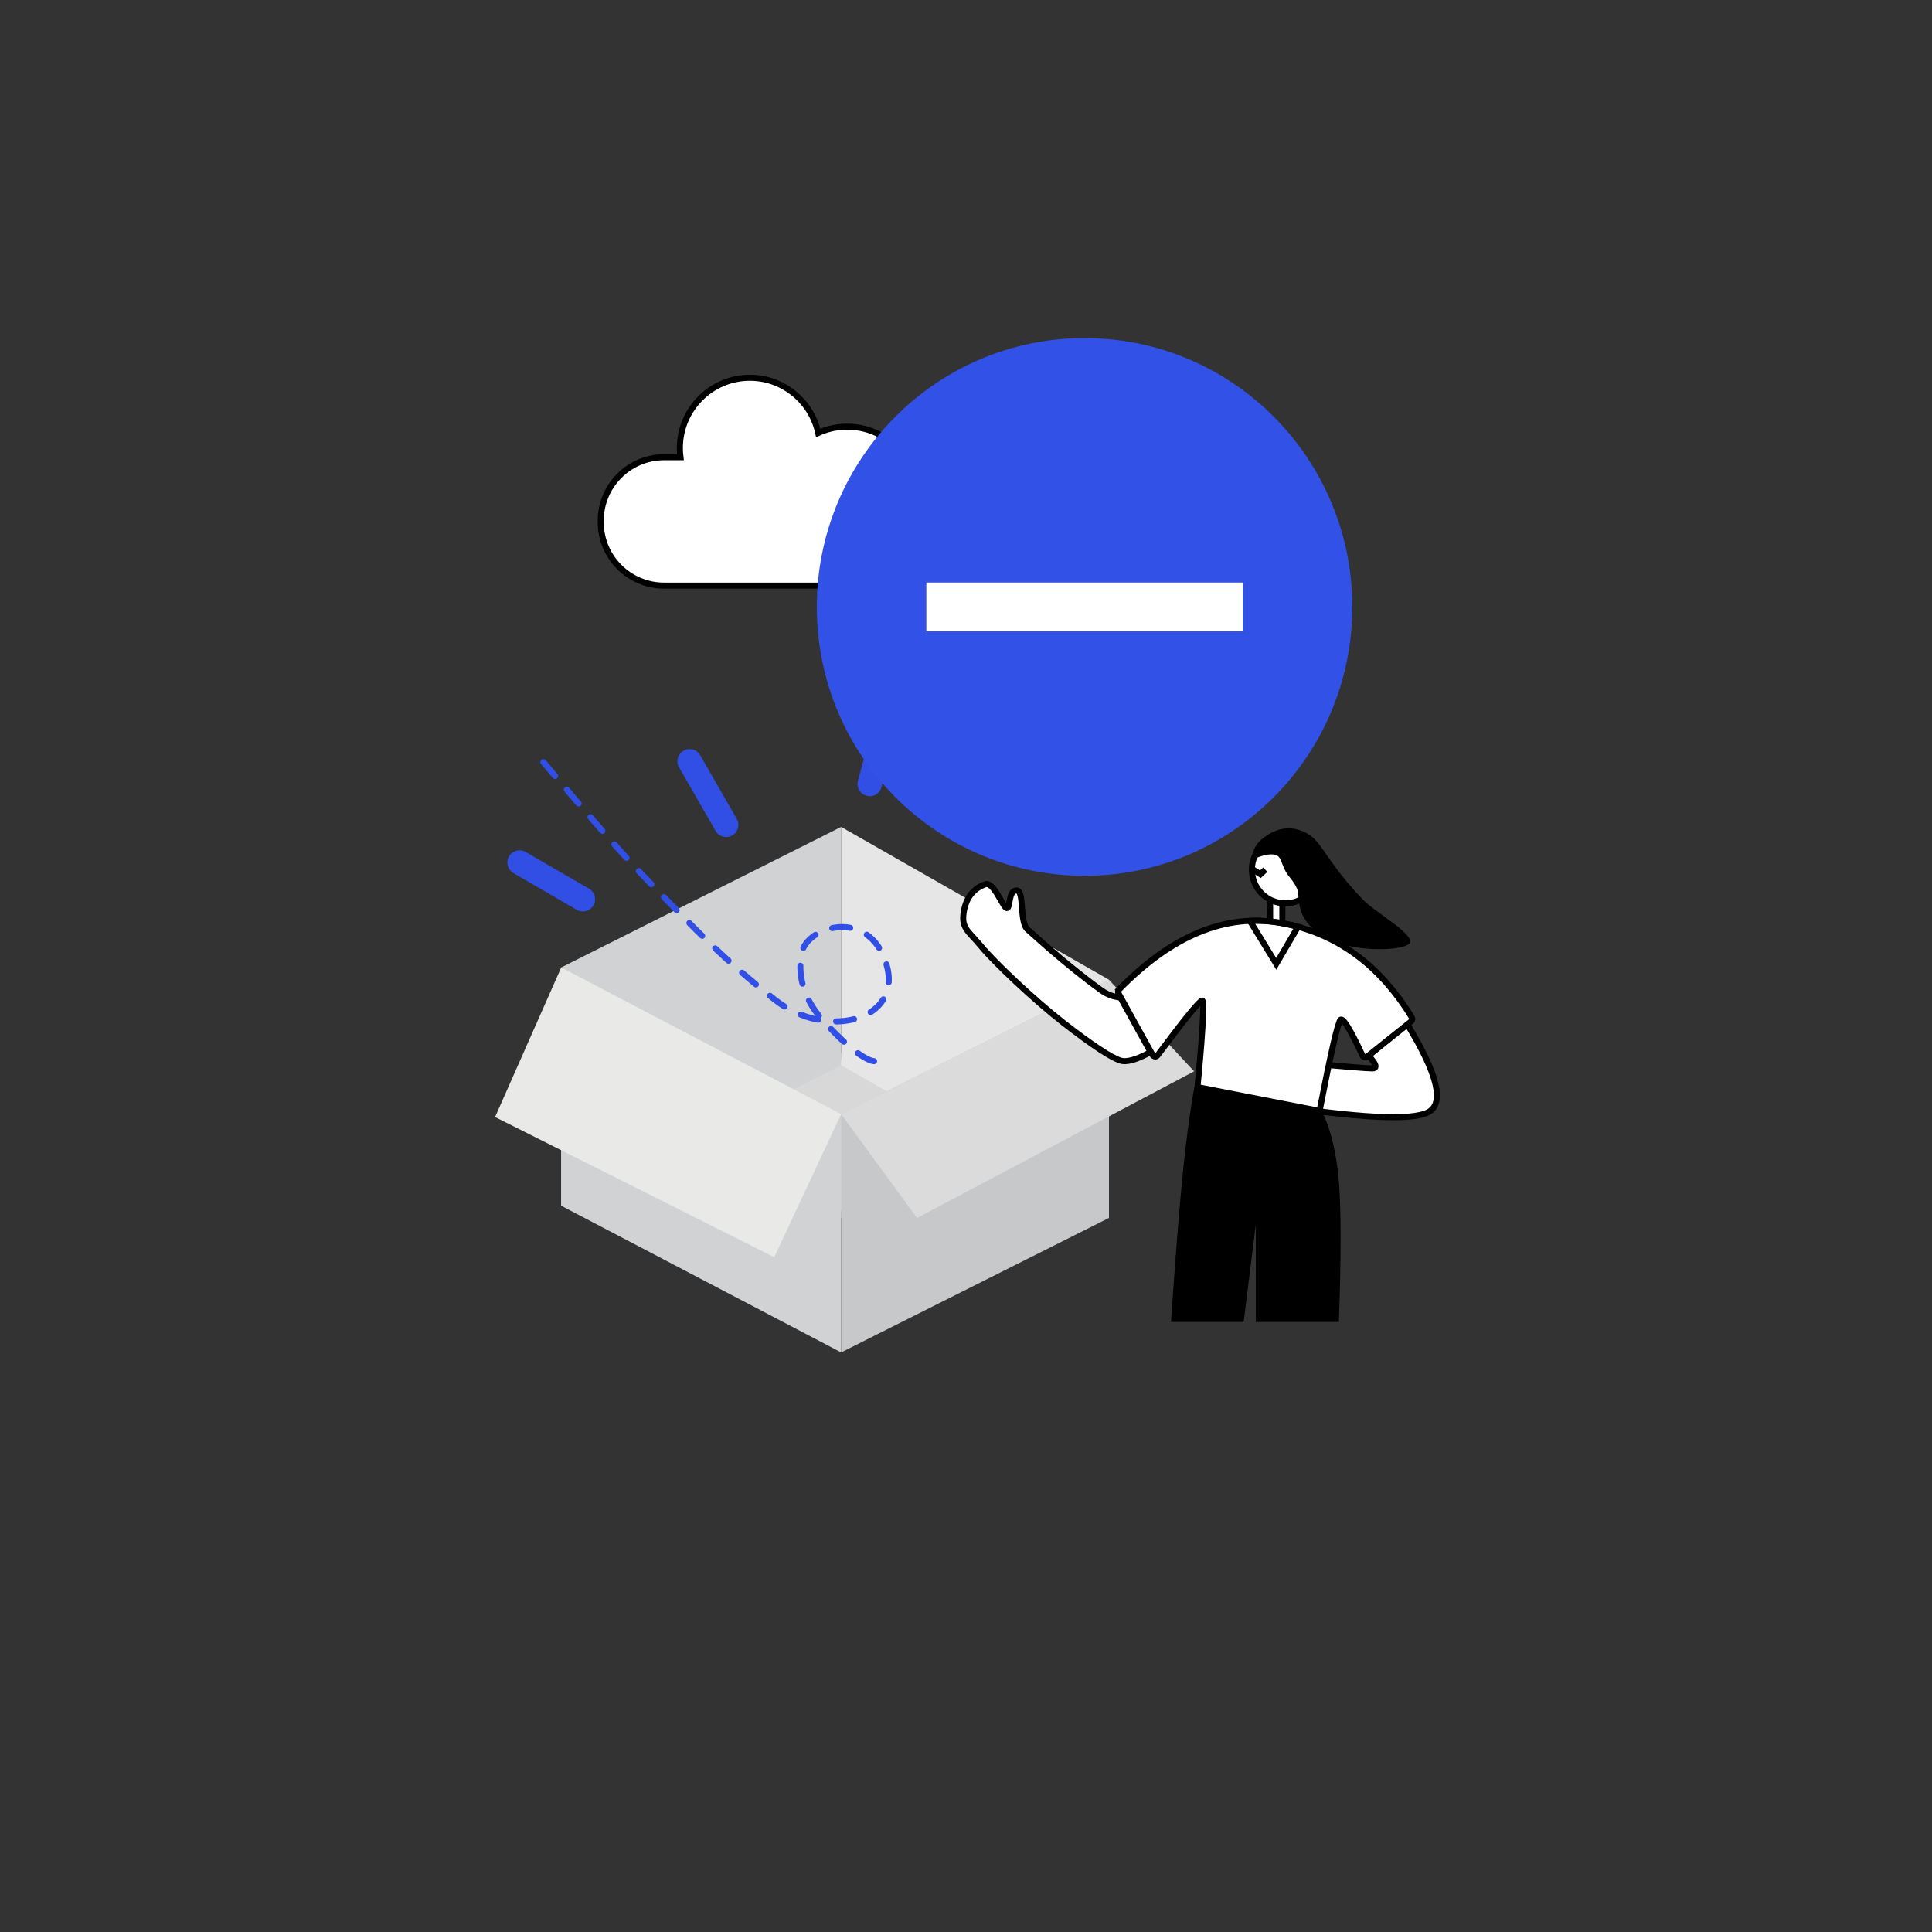 <svg xmlns:xlink="http://www.w3.org/1999/xlink" xmlns="http://www.w3.org/2000/svg" version="1.1" viewBox="0 0 1024 1024" height="1024px" width="1024px">
    <rect x="0" y="0" width="1024" height="1024" fill="#333333" stroke="none"/>
    <title>暂无订单</title>
    <g fill-rule="evenodd" fill="none" stroke-width="1" stroke="none" id="暂无订单">
        <g transform="translate(262.4, 179.2)" id="编组-4">
            <path fill="#FFFFFF" stroke-width="3.2" stroke="#000000" id="形状结合" d="M135.044,21.031 C143.501,21.031 151.296,23.872 157.536,28.655 C163.922,33.551 168.68,40.48 170.849,48.481 C171.01,49.077 171.157,49.675 171.288,50.274 C171.849,50.018 172.415,49.776 172.985,49.548 C177.213,47.865 181.824,46.94 186.65,46.94 C199.356,46.94 210.57,53.354 217.257,63.132 L222.408,63.133 C231.686,63.133 240.086,66.893 246.166,72.974 C252.247,79.054 256.008,87.454 256.008,96.733 L256.008,97.581 C256.008,106.859 252.247,115.259 246.166,121.34 C240.086,127.42 231.686,131.181 222.408,131.181 L89.61,131.181 C80.332,131.181 71.932,127.42 65.852,121.34 C59.771,115.259 56.01,106.859 56.01,97.581 L56.01,96.733 C56.01,87.454 59.771,79.054 65.852,72.974 C71.932,66.893 80.332,63.133 89.61,63.133 L98.25,63.134 C98.045,61.549 97.94,59.934 97.94,58.294 C97.94,48.003 102.094,38.687 108.81,31.943 C115.524,25.202 124.799,21.031 135.044,21.031 Z"></path>
            <path transform="translate(112.802, 241.148) rotate(-30) translate(-112.802, -241.148)" fill="#314FE5" id="矩形" d="M112.767,215.266 L112.882,215.266 C116.417,215.26 119.287,218.12 119.293,221.655 C119.293,221.662 119.293,221.67 119.293,221.678 L119.224,260.642 C119.218,264.167 116.362,267.024 112.836,267.03 L112.721,267.03 C109.187,267.037 106.316,264.176 106.31,260.642 C106.31,260.634 106.31,260.627 106.31,260.619 L106.379,221.655 C106.385,218.129 109.242,215.273 112.767,215.266 Z"></path>
            <path transform="translate(29.753, 287.691) rotate(-60) translate(-29.753, -287.691)" fill="#314FE5" id="矩形备份" d="M29.705,261.862 L29.846,261.862 C33.381,261.856 36.251,264.716 36.257,268.251 C36.257,268.258 36.257,268.266 36.257,268.273 L36.189,307.132 C36.182,310.657 33.326,313.514 29.8,313.52 L29.659,313.52 C26.124,313.527 23.254,310.666 23.248,307.132 C23.248,307.124 23.248,307.117 23.248,307.109 L23.316,268.251 C23.323,264.725 26.179,261.868 29.705,261.862 Z"></path>
            <path transform="translate(203.591, 217.543) scale(-1, 1) rotate(-15) translate(-203.591, -217.543)" fill="#314FE5" id="矩形备份-2" d="M203.552,191.642 L203.657,191.642 C207.192,191.638 210.06,194.501 210.064,198.036 C210.064,198.04 210.064,198.044 210.064,198.049 L210.024,237.051 C210.02,240.581 207.16,243.441 203.631,243.445 L203.526,243.445 C199.991,243.448 197.123,240.586 197.119,237.051 C197.119,237.047 197.119,237.043 197.119,237.038 L197.159,198.036 C197.162,194.506 200.023,191.646 203.552,191.642 Z"></path>
            <g transform="translate(170.523, 0)" id="编组-2">
                <ellipse ry="142.496" rx="141.916" cy="142.496" cx="141.916" fill="#3251E6" id="椭圆形"></ellipse>
                <rect height="25.908" width="167.718" y="129.542" x="58.056" fill="#FFFFFF" id="矩形"></rect>
            </g>
            <g transform="translate(0, 259.084)" id="编组-3">
                <path transform="translate(180.088, 163.362) rotate(-45) translate(-180.088, -163.362)" fill="#D8D8D8" stroke-width="3.2" stroke="#979797" id="矩形" d="M112.208,92.14 L211.964,136.126 L248.122,234.749 L152.748,195.442 L112.208,92.14 Z"></path>
                <polygon points="35.058 74.487 183.425 152.212 183.425 278.516 35.058 200.79" fill="#D0D2D4" id="矩形"></polygon>
                <polygon points="35.058 74.487 183.425 -7.36755235e-13 183.425 126.304 35.058 200.79" fill="#D0D2D4" id="矩形"></polygon>
                <polygon points="183.425 80.964 325.34 -1.47272395e-12 325.34 126.304 183.425 207.267" transform="translate(254.382, 103.634) scale(-1, 1) translate(-254.382, -103.634)" fill="#E6E6E6" id="矩形"></polygon>
                <polygon points="183.425 80.964 325.34 152.212 325.34 278.516 183.425 207.267" transform="translate(254.382, 179.74) scale(-1, 1) translate(-254.382, -179.74)" fill="#C7C8CA" id="矩形"></polygon>
                <path fill="#DBDBDB" id="路径-26" d="M183.425,152.212 L223.65,207.267 L370.495,129.536 C340.392,97.154 325.34,80.964 325.34,80.964 C325.34,80.964 278.035,104.713 183.425,152.212 Z"></path>
                <polygon points="35.058 74.487 0 153.764 147.946 228.056 183.425 152.212" fill="#E9E9E7" id="路径-25"></polygon>
            </g>
            <g transform="translate(248.113, 259.817)" id="编组">
                <path fill="#000000" id="路径-18" d="M122.521,137.186 L190.06,149.588 C194.887,159.69 197.909,172.263 199.127,187.307 C200.344,202.352 200.344,227.13 199.127,261.641 L155.104,261.641 L155.104,209.92 L148.656,261.641 L110.122,261.641 C112.521,226.907 114.594,200.772 116.341,183.239 C118.088,165.705 120.148,150.354 122.521,137.186 Z"></path>
                <path fill="#FFFFFF" stroke-width="3.2" stroke="#000000" id="路径-21" d="M214.774,120.513 C214.774,120.513 221.602,127.258 216.882,127.258 C213.735,127.258 199.8,126.097 175.076,123.773 L162.092,146.191 C209.038,153.583 237.071,155.057 246.19,150.613 C255.31,146.169 251.692,130.565 235.338,103.801 C221.629,114.942 214.774,120.513 214.774,120.513 Z"></path>
                <rect height="16.231" width="6.476" y="36.491" x="162.687" fill="#FFFFFF" stroke-width="3.2" stroke="#000000" id="矩形"></rect>
                <path fill="#FFFFFF" stroke-width="3.2" stroke="#000000" id="路径-19" d="M124.173,137.186 C124.173,137.186 145.739,141.388 188.872,149.793 C194.92,118.692 198.643,102.584 200.04,101.468 C201.378,100.399 205.24,106.725 211.627,120.448 L211.627,120.448 C212.002,121.248 212.955,121.593 213.755,121.219 C213.869,121.165 213.976,121.099 214.075,121.02 L237.438,102.348 C238.067,101.845 238.225,100.953 237.806,100.265 C220.513,71.965 197.346,55.26 168.304,50.15 C139.139,45.019 110.542,56.806 82.513,85.511 L82.515,85.512 C82.024,86.017 81.921,86.784 82.262,87.4 L100.354,120.121 C100.781,120.895 101.755,121.176 102.528,120.749 C102.727,120.639 102.9,120.488 103.036,120.306 C117.489,100.945 125.375,91.264 126.692,91.264 C128.735,91.264 124.173,137.186 124.173,137.186 Z"></path>
                <path fill="#FFFFFF" stroke-width="3.2" stroke="#000000" id="路径-20" d="M83.291,89.61 C79.702,89.38 76.285,88.092 73.039,85.744 C53.734,71.784 36.849,55.919 34.296,53.807 C29.5,49.841 32.691,32.956 28.252,32.956 C23.814,32.956 25.114,42.295 23.119,42.295 C21.125,42.295 16.237,27.986 11.634,29.676 C9.428,30.486 2.512,33.234 0.519,43.117 C-1.474,53 2.434,53.973 9.484,62.517 C16.534,71.062 37.493,90.896 52.933,102.943 C68.373,114.989 78.347,121.472 83.291,123.074 C86.586,124.142 91.924,122.65 99.303,118.597 L83.291,89.61 Z"></path>
                <ellipse ry="17.831" rx="17.752" cy="21.937" cx="170.763" fill="#FFFFFF" stroke-width="3.2" stroke="#000000" id="椭圆形"></ellipse>
                <path fill="#000000" id="路径-22" d="M152.958,16.764 C159.272,13.843 163.772,13.091 166.458,14.507 C168.483,15.575 168.906,19.31 170.921,22.888 C172.915,26.427 174.977,27.49 176.937,32.041 C178.897,36.591 175.16,46.865 189.736,56.646 C204.312,66.426 235.2,65.29 236.821,60.475 C238.442,55.66 218.276,44.563 211.583,37.532 C193.995,19.054 190.523,8.747 184.55,4.288 C178.576,-0.171 170.668,-2.071 161.904,3.141 C156.062,6.615 153.08,11.156 152.958,16.764 Z"></path>
                <path stroke-width="3.2" stroke="#000000" id="路径-24" d="M151.963,49.082 L165.925,71.845 L177.437,52.201 C172.846,50.947 168.449,50.063 164.246,49.549 C160.042,49.035 155.948,48.88 151.963,49.082 Z"></path>
            </g>
            <polyline points="401.071 281.273 405.634 284.175 408.224 281.754" stroke-width="3.2" stroke="#000000" id="路径-23"></polyline>
            <path stroke-dasharray="9.6" stroke-linecap="round" stroke-width="3.2" stroke="#314FE5" id="路径-27" d="M200.874,383.226 C200.874,383.226 193.71,383.616 173.749,361.593 C165.337,352.313 159.73,339.968 162.534,325.819 C165.337,311.67 198.223,301.731 207.362,331.662 C216.501,361.593 175.972,372.583 148.202,350.594 C120.432,328.606 107.191,314.483 81.106,287.691 C68.749,275 49.78,253.462 24.2,223.077"></path>
        </g>
    </g>
</svg>